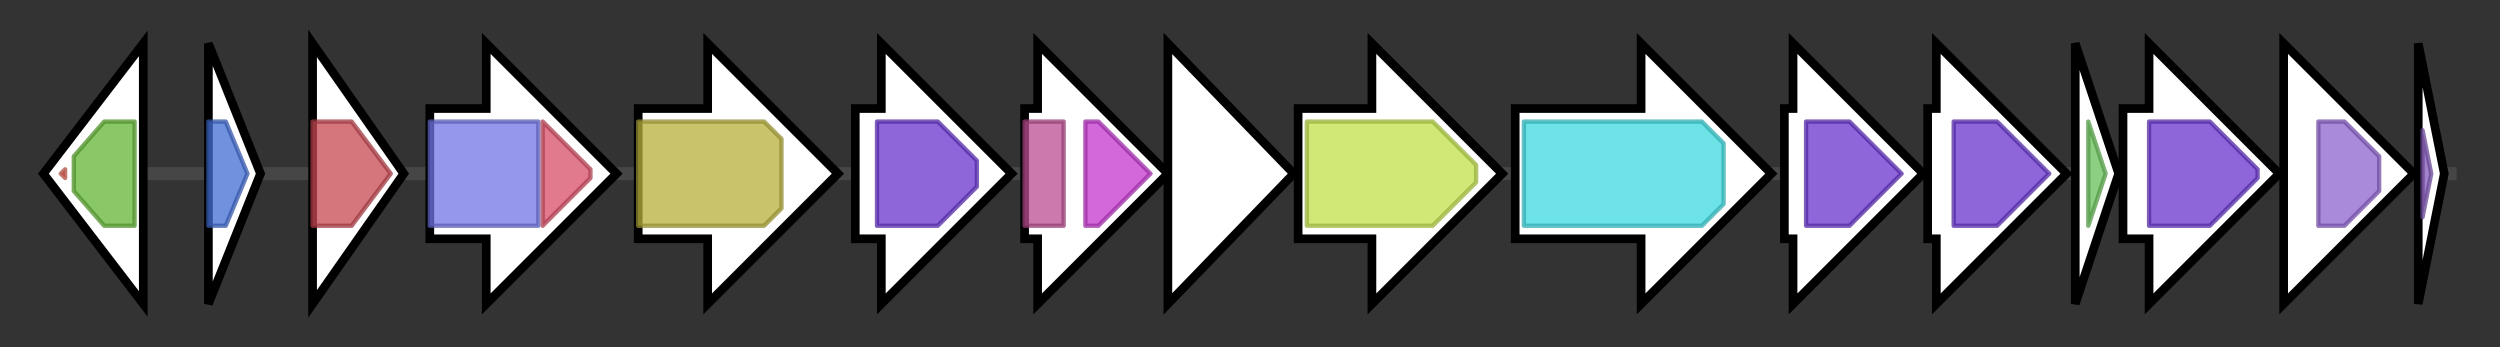 <svg version="1.1" baseProfile="full" xmlns="http://www.w3.org/2000/svg" width="575.833" height="80">
	<rect width="100%" height="100%" fill="#333333" stroke="none"/>
	<g>
		<line x1="10" y1="40.0" x2="565.833" y2="40.0" style="stroke:rgb(70,70,70); stroke-width:3 "/>
		<g>
			<title> (BamIOP4010DRAFT_0375)
transcriptional regulator, LuxR family</title>
			<polygon class=" (BamIOP4010DRAFT_0375)
transcriptional regulator, LuxR family" points="10,40 33,10 33,70" fill="rgb(255,255,255)" fill-opacity="1.0" stroke="rgb(0,0,0)" stroke-width="2"  />
			<g>
				<title>GerE (PF00196)
"Bacterial regulatory proteins, luxR family"</title>
				<polygon class="PF00196" points="14,40 15,39 15,41" stroke-linejoin="round" width="5" height="24" fill="rgb(219,94,82)" stroke="rgb(175,75,65)" stroke-width="1" opacity="0.75" />
			</g>
			<g>
				<title>Autoind_bind (PF03472)
"Autoinducer binding domain"</title>
				<polygon class="PF03472" points="17,36 24,28 31,28 31,52 24,52 17,44" stroke-linejoin="round" width="14" height="24" fill="rgb(99,181,52)" stroke="rgb(79,144,41)" stroke-width="1" opacity="0.75" />
			</g>
		</g>
		<g>
			<title> (BamIOP4010DRAFT_0376)
conserved hypothetical protein</title>
			<polygon class=" (BamIOP4010DRAFT_0376)
conserved hypothetical protein" points="48,10 60,40 48,70" fill="rgb(255,255,255)" fill-opacity="1.0" stroke="rgb(0,0,0)" stroke-width="2"  />
			<g>
				<title>DUF4902 (PF16245)
"Domain of unknown function (DUF4902)"</title>
				<polygon class="PF16245" points="48,28 52,28 57,40 52,52 48,52" stroke-linejoin="round" width="11" height="24" fill="rgb(65,108,210)" stroke="rgb(52,86,168)" stroke-width="1" opacity="0.75" />
			</g>
		</g>
		<g>
			<title> (BamIOP4010DRAFT_0377)
autoinducer synthesis protein</title>
			<polygon class=" (BamIOP4010DRAFT_0377)
autoinducer synthesis protein" points="72,10 93,40 72,70" fill="rgb(255,255,255)" fill-opacity="1.0" stroke="rgb(0,0,0)" stroke-width="2"  />
			<g>
				<title>Autoind_synth (PF00765)
"Autoinducer synthase"</title>
				<polygon class="PF00765" points="72,28 81,28 90,40 90,40 81,52 72,52" stroke-linejoin="round" width="18" height="24" fill="rgb(197,72,80)" stroke="rgb(157,57,64)" stroke-width="1" opacity="0.75" />
			</g>
		</g>
		<g>
			<title> (BamIOP4010DRAFT_0378)
3-oxoacyl-(acyl-carrier-protein) synthase 2</title>
			<polygon class=" (BamIOP4010DRAFT_0378)
3-oxoacyl-(acyl-carrier-protein) synthase 2" points="99,25 112,25 112,10 142,40 112,70 112,55 99,55" fill="rgb(255,255,255)" fill-opacity="1.0" stroke="rgb(0,0,0)" stroke-width="2"  />
			<g>
				<title>ketoacyl-synt (PF00109)
"Beta-ketoacyl synthase, N-terminal domain"</title>
				<rect class="PF00109" x="99" y="28" stroke-linejoin="round" width="25" height="24" fill="rgb(112,116,228)" stroke="rgb(89,92,182)" stroke-width="1" opacity="0.75" />
			</g>
			<g>
				<title>Ketoacyl-synt_C (PF02801)
"Beta-ketoacyl synthase, C-terminal domain"</title>
				<polygon class="PF02801" points="125,28 125,28 136,39 136,41 125,52 125,52" stroke-linejoin="round" width="11" height="24" fill="rgb(215,78,102)" stroke="rgb(172,62,81)" stroke-width="1" opacity="0.75" />
			</g>
		</g>
		<g>
			<title> (BamIOP4010DRAFT_0379)
monooxygenase FAD-binding</title>
			<polygon class=" (BamIOP4010DRAFT_0379)
monooxygenase FAD-binding" points="147,25 163,25 163,10 193,40 163,70 163,55 147,55" fill="rgb(255,255,255)" fill-opacity="1.0" stroke="rgb(0,0,0)" stroke-width="2"  />
			<g>
				<title>FAD_binding_3 (PF01494)
"FAD binding domain"</title>
				<polygon class="PF01494" points="147,28 176,28 180,32 180,48 176,52 147,52" stroke-linejoin="round" width="33" height="24" fill="rgb(182,175,59)" stroke="rgb(145,140,47)" stroke-width="1" opacity="0.75" />
			</g>
		</g>
		<g>
			<title> (BamIOP4010DRAFT_0380)
fatty acid desaturase</title>
			<polygon class=" (BamIOP4010DRAFT_0380)
fatty acid desaturase" points="197,25 203,25 203,10 233,40 203,70 203,55 197,55" fill="rgb(255,255,255)" fill-opacity="1.0" stroke="rgb(0,0,0)" stroke-width="2"  />
			<g>
				<title>FA_desaturase (PF00487)
"Fatty acid desaturase"</title>
				<polygon class="PF00487" points="202,28 216,28 225,37 225,43 216,52 202,52" stroke-linejoin="round" width="23" height="24" fill="rgb(104,51,205)" stroke="rgb(83,40,164)" stroke-width="1" opacity="0.75" />
			</g>
		</g>
		<g>
			<title> (BamIOP4010DRAFT_0381)
Rieske (2Fe-2S) domain protein</title>
			<polygon class=" (BamIOP4010DRAFT_0381)
Rieske (2Fe-2S) domain protein" points="236,25 239,25 239,10 269,40 239,70 239,55 236,55" fill="rgb(255,255,255)" fill-opacity="1.0" stroke="rgb(0,0,0)" stroke-width="2"  />
			<g>
				<title>Rieske (PF00355)
"Rieske [2Fe-2S] domain"</title>
				<rect class="PF00355" x="236" y="28" stroke-linejoin="round" width="9" height="24" fill="rgb(186,77,145)" stroke="rgb(148,61,115)" stroke-width="1" opacity="0.75" />
			</g>
			<g>
				<title>VanA_C (PF19112)
"Vanillate O-demethylase oxygenase C-terminal domain"</title>
				<polygon class="PF19112" points="250,28 253,28 265,40 253,52 250,52" stroke-linejoin="round" width="18" height="24" fill="rgb(195,54,205)" stroke="rgb(156,43,164)" stroke-width="1" opacity="0.75" />
			</g>
		</g>
		<g>
			<title> (BamIOP4010DRAFT_0382)
conserved hypothetical protein</title>
			<polygon class=" (BamIOP4010DRAFT_0382)
conserved hypothetical protein" points="269,10 298,40 269,70" fill="rgb(255,255,255)" fill-opacity="1.0" stroke="rgb(0,0,0)" stroke-width="2"  />
		</g>
		<g>
			<title> (BamIOP4010DRAFT_0383)
major facilitator superfamily MFS_1</title>
			<polygon class=" (BamIOP4010DRAFT_0383)
major facilitator superfamily MFS_1" points="299,25 316,25 316,10 346,40 316,70 316,55 299,55" fill="rgb(255,255,255)" fill-opacity="1.0" stroke="rgb(0,0,0)" stroke-width="2"  />
			<g>
				<title>MFS_1 (PF07690)
"Major Facilitator Superfamily"</title>
				<polygon class="PF07690" points="301,28 330,28 340,38 340,42 330,52 301,52" stroke-linejoin="round" width="39" height="24" fill="rgb(193,224,74)" stroke="rgb(154,179,59)" stroke-width="1" opacity="0.75" />
			</g>
		</g>
		<g>
			<title> (BamIOP4010DRAFT_0384)
AMP-dependent synthetase and ligase</title>
			<polygon class=" (BamIOP4010DRAFT_0384)
AMP-dependent synthetase and ligase" points="349,25 378,25 378,10 408,40 378,70 378,55 349,55" fill="rgb(255,255,255)" fill-opacity="1.0" stroke="rgb(0,0,0)" stroke-width="2"  />
			<g>
				<title>AMP-binding (PF00501)
"AMP-binding enzyme"</title>
				<polygon class="PF00501" points="351,28 392,28 397,33 397,47 392,52 351,52" stroke-linejoin="round" width="46" height="24" fill="rgb(60,217,223)" stroke="rgb(48,173,178)" stroke-width="1" opacity="0.75" />
			</g>
		</g>
		<g>
			<title> (BamIOP4010DRAFT_0385)
Stearoyl-CoA 9-desaturase</title>
			<polygon class=" (BamIOP4010DRAFT_0385)
Stearoyl-CoA 9-desaturase" points="411,25 413,25 413,10 443,40 413,70 413,55 411,55" fill="rgb(255,255,255)" fill-opacity="1.0" stroke="rgb(0,0,0)" stroke-width="2"  />
			<g>
				<title>FA_desaturase (PF00487)
"Fatty acid desaturase"</title>
				<polygon class="PF00487" points="416,28 426,28 438,40 426,52 416,52" stroke-linejoin="round" width="23" height="24" fill="rgb(104,51,205)" stroke="rgb(83,40,164)" stroke-width="1" opacity="0.75" />
			</g>
		</g>
		<g>
			<title> (BamIOP4010DRAFT_0386)
Stearoyl-CoA 9-desaturase</title>
			<polygon class=" (BamIOP4010DRAFT_0386)
Stearoyl-CoA 9-desaturase" points="444,25 446,25 446,10 476,40 446,70 446,55 444,55" fill="rgb(255,255,255)" fill-opacity="1.0" stroke="rgb(0,0,0)" stroke-width="2"  />
			<g>
				<title>FA_desaturase (PF00487)
"Fatty acid desaturase"</title>
				<polygon class="PF00487" points="450,28 460,28 472,40 460,52 450,52" stroke-linejoin="round" width="24" height="24" fill="rgb(104,51,205)" stroke="rgb(83,40,164)" stroke-width="1" opacity="0.75" />
			</g>
		</g>
		<g>
			<title> (BamIOP4010DRAFT_0387)
phosphopantetheine-binding</title>
			<polygon class=" (BamIOP4010DRAFT_0387)
phosphopantetheine-binding" points="478,10 488,40 478,70" fill="rgb(255,255,255)" fill-opacity="1.0" stroke="rgb(0,0,0)" stroke-width="2"  />
			<g>
				<title>PP-binding (PF00550)
"Phosphopantetheine attachment site"</title>
				<polygon class="PF00550" points="481,28 485,40 481,52" stroke-linejoin="round" width="6" height="24" fill="rgb(103,191,88)" stroke="rgb(82,152,70)" stroke-width="1" opacity="0.75" />
			</g>
		</g>
		<g>
			<title> (BamIOP4010DRAFT_0388)
fatty acid desaturase</title>
			<polygon class=" (BamIOP4010DRAFT_0388)
fatty acid desaturase" points="489,25 495,25 495,10 525,40 495,70 495,55 489,55" fill="rgb(255,255,255)" fill-opacity="1.0" stroke="rgb(0,0,0)" stroke-width="2"  />
			<g>
				<title>FA_desaturase (PF00487)
"Fatty acid desaturase"</title>
				<polygon class="PF00487" points="495,28 509,28 520,39 520,41 509,52 495,52" stroke-linejoin="round" width="25" height="24" fill="rgb(104,51,205)" stroke="rgb(83,40,164)" stroke-width="1" opacity="0.75" />
			</g>
		</g>
		<g>
			<title> (BamIOP4010DRAFT_0389)
delta 12 desaturase</title>
			<polygon class=" (BamIOP4010DRAFT_0389)
delta 12 desaturase" points="526,25 526,25 526,10 556,40 526,70 526,55 526,55" fill="rgb(255,255,255)" fill-opacity="1.0" stroke="rgb(0,0,0)" stroke-width="2"  />
			<g>
				<title>Hydrolase_4 (PF12146)
"Serine aminopeptidase, S33"</title>
				<polygon class="PF12146" points="534,28 540,28 548,36 548,44 540,52 534,52" stroke-linejoin="round" width="14" height="24" fill="rgb(140,98,205)" stroke="rgb(112,78,164)" stroke-width="1" opacity="0.75" />
			</g>
		</g>
		<g>
			<title> (BamIOP4010DRAFT_0390)
Rubredoxin-type Fe(Cys)4 protein</title>
			<polygon class=" (BamIOP4010DRAFT_0390)
Rubredoxin-type Fe(Cys)4 protein" points="557,10 563,40 557,70" fill="rgb(255,255,255)" fill-opacity="1.0" stroke="rgb(0,0,0)" stroke-width="2"  />
			<g>
				<title>Rubredoxin (PF00301)
"Rubredoxin"</title>
				<polygon class="PF00301" points="558,30 560,40 558,50" stroke-linejoin="round" width="4" height="24" fill="rgb(130,88,185)" stroke="rgb(104,70,148)" stroke-width="1" opacity="0.75" />
			</g>
		</g>
	</g>
</svg>
